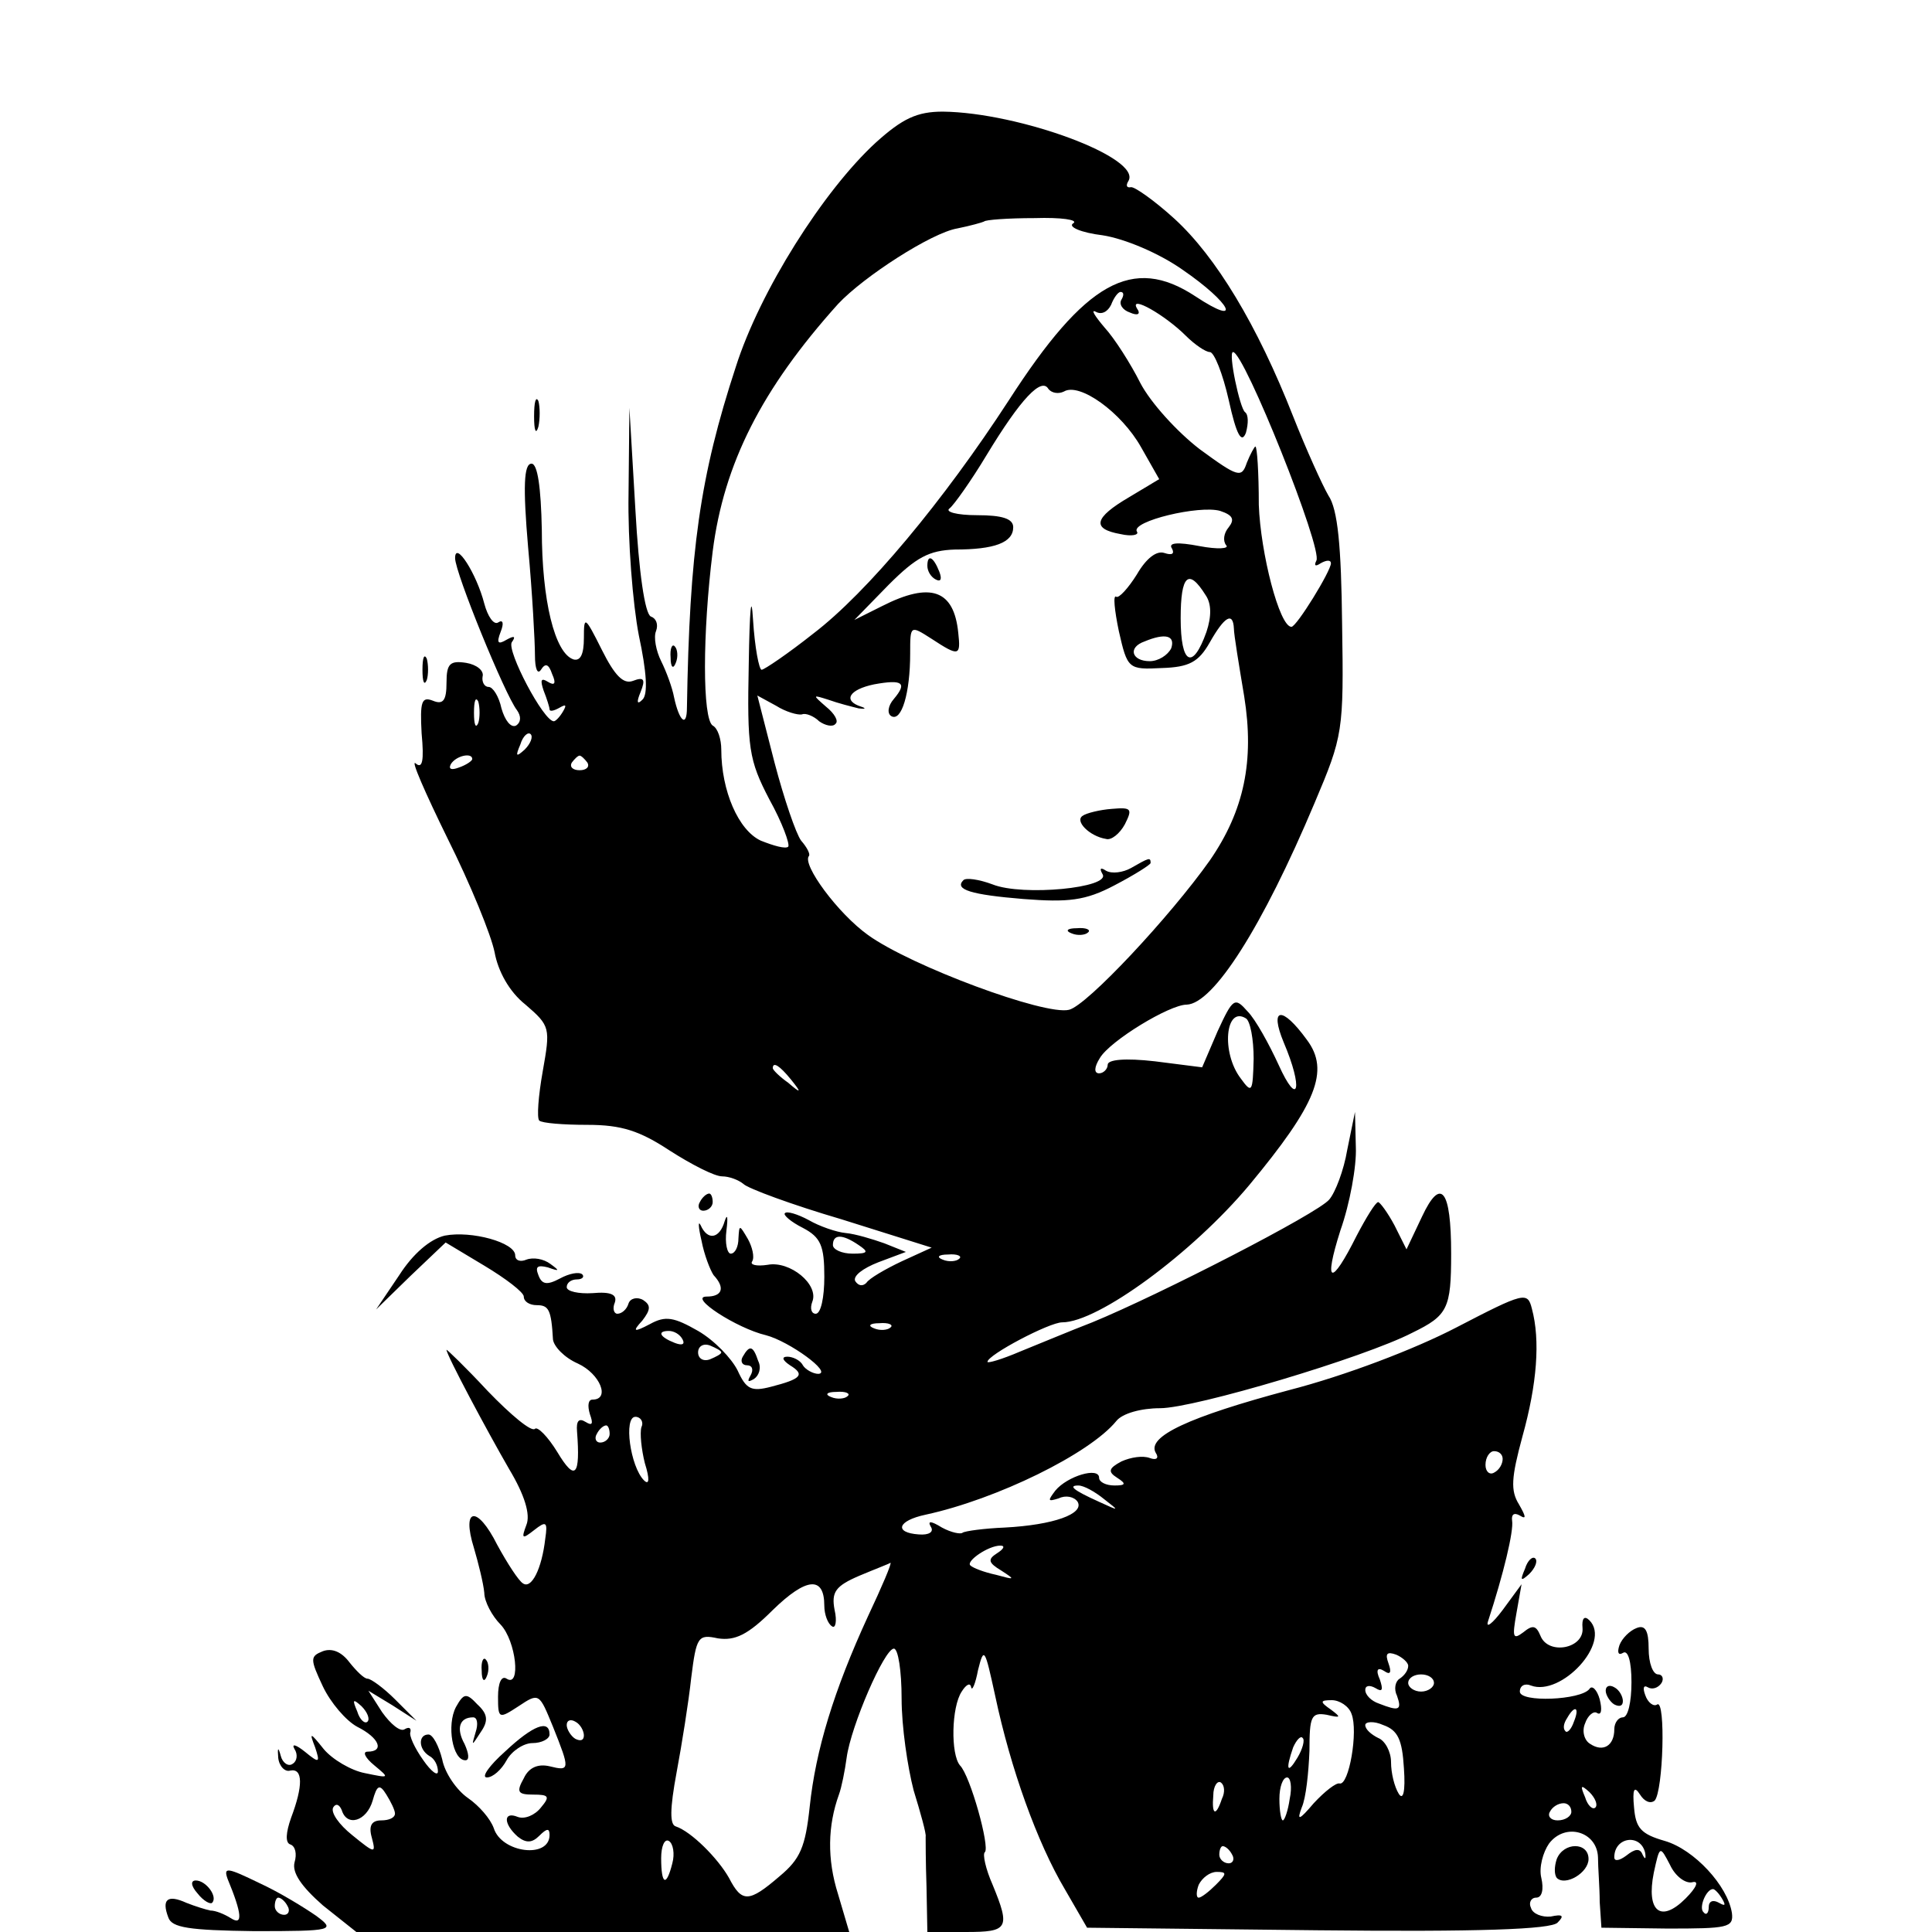 <?xml version="1.0" standalone="no"?>
<!DOCTYPE svg PUBLIC "-//W3C//DTD SVG 20010904//EN"
 "http://www.w3.org/TR/2001/REC-SVG-20010904/DTD/svg10.dtd">
<svg version="1.0" xmlns="http://www.w3.org/2000/svg"
 width="225pt" height="225pt" viewBox="0 0 225 225"
 preserveAspectRatio="xMidYMid meet">

<g transform="translate(0,225) scale(0.1,-0.1)"
fill="#000000" stroke="none">
<path d="M1020 2084 c-61 -56 -135 -173 -163 -261 -42 -128 -54 -215 -57 -397
0 -24 -9 -16 -15 12 -2 11 -9 30 -15 42 -6 12 -9 28 -6 35 3 8 0 15 -6 17 -7
3 -14 52 -18 124 l-7 119 -1 -100 c-1 -55 5 -129 12 -165 9 -42 11 -69 4 -75
-6 -6 -7 -3 -2 9 6 15 4 18 -9 13 -11 -4 -21 6 -36 36 -20 40 -21 40 -21 14 0
-19 -4 -27 -12 -25 -22 7 -37 69 -37 151 -1 50 -5 77 -12 77 -9 0 -10 -27 -4
-97 5 -54 8 -111 8 -126 0 -16 3 -23 7 -17 5 8 9 7 13 -5 5 -11 3 -14 -5 -9
-8 5 -9 2 -5 -10 4 -10 7 -20 7 -22 0 -3 5 -2 12 2 7 4 8 3 4 -4 -4 -7 -9 -12
-11 -12 -12 0 -55 82 -49 92 5 7 3 8 -6 3 -10 -6 -12 -4 -7 9 4 10 3 15 -3 11
-5 -3 -12 7 -16 22 -9 35 -34 74 -34 53 0 -17 58 -159 72 -177 5 -7 5 -14 -1
-18 -6 -3 -13 6 -17 20 -3 14 -10 25 -15 25 -5 0 -8 6 -7 12 2 7 -7 14 -19 16
-19 3 -23 -1 -23 -23 0 -21 -4 -26 -16 -21 -13 5 -15 -1 -13 -38 3 -32 1 -42
-7 -35 -6 5 11 -34 37 -87 27 -54 51 -113 55 -133 4 -22 17 -46 36 -61 29 -25
29 -27 20 -78 -5 -28 -7 -54 -4 -57 3 -3 28 -5 56 -5 40 0 61 -7 96 -30 25
-16 52 -30 61 -30 8 0 19 -4 25 -9 5 -5 56 -24 114 -41 l105 -33 -35 -16 c-19
-9 -38 -20 -41 -25 -4 -4 -9 -4 -13 2 -3 6 9 15 27 22 l32 12 -25 10 c-14 5
-34 11 -45 12 -11 1 -31 8 -43 15 -13 7 -26 11 -28 8 -2 -2 7 -10 21 -17 21
-11 25 -21 25 -57 0 -24 -4 -43 -10 -43 -5 0 -7 6 -4 14 8 20 -26 48 -52 43
-13 -2 -21 0 -18 4 3 5 0 17 -5 26 -10 17 -10 17 -11 1 0 -10 -4 -18 -9 -18
-4 0 -7 12 -5 27 2 16 1 20 -2 11 -6 -21 -20 -23 -28 -5 -3 6 -3 -1 1 -18 3
-16 10 -34 14 -40 14 -15 10 -25 -8 -25 -22 0 35 -37 69 -45 27 -7 78 -44 61
-45 -6 0 -15 5 -18 10 -3 6 -12 10 -18 10 -7 0 -6 -4 3 -10 18 -11 13 -16 -22
-25 -23 -6 -29 -3 -39 19 -7 14 -27 35 -46 46 -28 16 -38 18 -56 8 -19 -10
-21 -9 -9 4 10 13 10 18 1 24 -7 4 -15 2 -17 -4 -2 -7 -8 -12 -13 -12 -4 0 -6
6 -3 13 3 9 -4 13 -26 11 -16 -1 -30 2 -30 7 0 5 5 9 12 9 6 0 9 3 6 6 -4 3
-15 1 -26 -5 -15 -8 -21 -7 -25 4 -4 10 -1 12 11 9 14 -5 14 -4 3 4 -8 6 -20
8 -28 5 -7 -3 -13 -1 -13 5 0 15 -51 29 -82 23 -17 -4 -37 -21 -53 -46 l-27
-40 40 39 41 39 45 -27 c25 -15 46 -31 46 -36 0 -6 7 -10 15 -10 14 0 17 -5
19 -40 1 -8 13 -21 29 -28 26 -12 38 -42 17 -42 -5 0 -6 -7 -3 -17 4 -11 3
-14 -5 -9 -8 5 -11 1 -10 -11 4 -52 -2 -59 -23 -24 -11 18 -23 30 -26 27 -4
-4 -28 16 -55 44 -26 28 -48 49 -48 48 0 -6 47 -94 73 -139 18 -30 25 -53 20
-65 -6 -16 -5 -17 9 -6 14 11 16 10 13 -10 -4 -35 -16 -59 -26 -52 -5 3 -18
23 -30 45 -23 46 -42 44 -27 -4 5 -17 11 -41 12 -52 0 -10 9 -27 19 -37 18
-19 24 -74 7 -63 -6 4 -10 -5 -10 -21 0 -26 1 -26 24 -11 24 16 24 15 40 -24
20 -50 20 -52 -4 -46 -13 3 -24 -1 -30 -14 -9 -16 -7 -19 11 -19 18 0 20 -2 9
-15 -7 -9 -19 -14 -27 -11 -17 7 -17 -8 0 -23 10 -8 17 -7 25 1 9 9 12 9 12 1
0 -28 -56 -21 -65 8 -4 11 -17 26 -30 35 -13 9 -27 29 -30 45 -4 16 -11 29
-16 29 -12 0 -12 -17 1 -25 6 -3 10 -11 10 -18 0 -6 -8 0 -17 13 -10 14 -17
29 -15 33 1 5 -2 6 -7 3 -5 -3 -16 6 -26 20 l-16 25 28 -17 28 -18 -25 25
c-13 13 -28 24 -32 24 -4 0 -13 9 -21 19 -9 12 -20 17 -31 13 -15 -6 -15 -9 0
-41 9 -19 27 -40 40 -47 26 -13 32 -29 12 -29 -6 0 -3 -7 8 -16 18 -15 18 -15
-11 -9 -16 3 -38 16 -48 28 -16 20 -17 20 -10 2 6 -18 5 -19 -12 -5 -10 8 -16
10 -12 3 4 -6 3 -14 -2 -17 -5 -4 -12 1 -14 9 -3 11 -4 10 -3 -2 1 -10 8 -17
14 -15 15 3 15 -18 1 -55 -6 -17 -7 -29 -1 -31 6 -2 8 -11 5 -21 -3 -12 8 -28
33 -50 l39 -31 287 0 287 0 -13 44 c-13 41 -12 80 1 116 3 8 7 28 9 43 5 37
44 127 55 127 5 0 9 -26 9 -58 0 -33 7 -80 14 -107 8 -26 15 -51 14 -54 0 -3
0 -30 1 -58 l1 -53 45 0 c49 0 52 4 31 55 -8 18 -12 36 -9 38 6 6 -17 89 -29
101 -11 13 -10 68 2 86 5 8 10 11 11 5 1 -5 5 4 8 20 7 28 8 25 20 -30 18 -85
49 -171 81 -225 l26 -45 269 -3 c186 -2 272 1 279 9 8 8 6 10 -8 7 -10 -1 -21
3 -23 10 -3 6 0 12 6 12 7 0 9 10 6 23 -3 12 2 30 9 40 19 25 56 14 57 -16 0
-12 2 -35 2 -52 l2 -30 77 -1 c70 0 77 1 75 18 -5 32 -44 74 -78 84 -28 8 -34
15 -36 39 -2 21 0 26 7 15 5 -8 12 -11 17 -7 10 11 13 118 3 112 -4 -3 -11 2
-14 11 -3 8 -2 12 3 9 5 -3 12 -1 16 5 3 5 1 10 -4 10 -6 0 -11 13 -11 30 0
21 -4 28 -14 24 -8 -3 -17 -12 -20 -20 -3 -9 -1 -12 4 -9 6 4 10 -10 10 -34 0
-23 -4 -41 -10 -41 -5 0 -10 -6 -10 -14 0 -19 -13 -27 -28 -17 -7 4 -10 15 -6
24 3 9 10 15 14 12 5 -3 6 4 3 16 -3 11 -9 17 -12 12 -10 -13 -81 -16 -81 -3
0 7 6 10 13 7 35 -13 94 50 68 76 -6 6 -9 2 -8 -9 2 -24 -40 -32 -49 -9 -5 12
-9 13 -20 4 -12 -9 -13 -6 -8 22 l6 34 -22 -30 c-12 -16 -20 -22 -17 -13 18
55 30 105 28 117 -1 7 2 10 9 6 8 -5 7 -1 -1 13 -10 16 -9 31 4 79 17 61 21
112 11 149 -5 20 -9 19 -88 -22 -48 -25 -129 -56 -195 -73 -116 -31 -166 -54
-155 -73 4 -6 1 -9 -7 -6 -8 3 -22 1 -33 -4 -15 -8 -16 -12 -5 -19 11 -7 10
-9 -3 -9 -10 0 -18 4 -18 9 0 13 -37 2 -51 -15 -9 -12 -9 -13 4 -9 8 4 18 2
22 -4 8 -14 -28 -27 -85 -30 -24 -1 -46 -4 -49 -6 -2 -2 -13 0 -24 6 -13 8
-17 8 -13 1 4 -6 -2 -10 -14 -9 -29 2 -25 16 8 23 83 18 191 71 222 109 7 9
29 15 51 15 40 0 238 59 294 88 41 20 45 28 45 92 0 75 -12 90 -34 43 l-18
-38 -14 28 c-8 15 -17 27 -19 27 -3 0 -14 -18 -25 -39 -30 -60 -39 -57 -19 6
11 31 19 75 18 97 l-1 41 -9 -44 c-4 -24 -14 -50 -21 -58 -13 -16 -198 -111
-276 -143 -26 -10 -64 -26 -84 -34 -21 -9 -38 -14 -38 -12 0 8 72 46 87 46 42
0 152 81 218 160 78 94 94 133 67 169 -29 40 -44 38 -27 -3 23 -54 17 -77 -6
-26 -11 24 -27 53 -36 62 -15 17 -17 16 -35 -23 l-18 -42 -55 7 c-35 4 -55 2
-55 -4 0 -5 -5 -10 -10 -10 -6 0 -6 7 1 18 12 20 81 62 101 62 31 1 88 90 149
235 33 78 34 83 32 208 -1 91 -5 134 -16 150 -7 12 -26 54 -41 92 -42 107 -90
186 -138 230 -23 21 -47 38 -51 37 -5 -1 -6 2 -3 7 17 27 -127 80 -216 81 -30
0 -47 -8 -78 -36z m230 -94 c-7 -4 9 -11 34 -14 26 -4 66 -21 93 -40 57 -39
71 -68 15 -31 -73 48 -128 17 -217 -121 -76 -117 -165 -224 -228 -272 -29 -23
-57 -42 -60 -42 -3 0 -8 26 -10 58 -2 33 -4 13 -5 -51 -2 -98 0 -112 24 -158
15 -27 24 -52 22 -55 -3 -3 -17 1 -32 7 -26 12 -46 58 -46 106 0 12 -4 25 -10
28 -12 8 -12 107 0 203 13 102 57 189 146 288 30 32 109 83 139 88 15 3 29 7
31 8 1 2 28 4 59 4 31 1 51 -2 45 -6z m56 -89 c-3 -5 1 -12 10 -15 9 -4 13 -2
8 5 -9 16 33 -8 57 -32 10 -10 23 -19 28 -19 5 0 15 -25 22 -56 9 -41 15 -51
20 -38 3 11 3 21 -1 24 -6 4 -20 70 -14 70 13 0 105 -230 97 -243 -3 -6 -1 -7
5 -3 7 4 12 4 12 0 0 -9 -40 -74 -46 -74 -14 0 -36 86 -38 142 0 38 -2 68 -4
68 -1 0 -6 -9 -10 -19 -6 -18 -10 -17 -55 16 -26 20 -57 54 -69 77 -11 22 -30
52 -42 65 -11 13 -16 21 -10 18 7 -4 14 0 18 8 3 8 8 15 11 15 4 0 4 -4 1 -9z
m-67 -107 c18 11 67 -24 90 -65 l21 -37 -35 -21 c-41 -24 -44 -37 -10 -43 13
-3 22 -1 19 3 -7 12 73 31 97 24 15 -5 17 -10 10 -19 -6 -7 -7 -16 -3 -21 4
-4 -10 -5 -31 -1 -26 5 -37 4 -32 -3 3 -6 0 -8 -9 -5 -9 3 -21 -6 -32 -25 -10
-16 -21 -28 -24 -26 -4 3 -2 -16 3 -40 10 -44 11 -45 50 -43 32 1 43 7 56 30
17 30 27 36 28 16 0 -7 6 -43 12 -79 12 -75 0 -133 -40 -191 -46 -65 -143
-169 -164 -174 -28 -7 -184 51 -234 87 -35 25 -77 82 -69 92 2 2 -2 10 -9 18
-6 8 -20 49 -31 91 l-20 78 22 -12 c11 -7 25 -11 30 -10 4 2 14 -2 20 -8 7 -5
16 -7 19 -3 4 3 -1 12 -11 20 -16 14 -16 14 3 8 11 -4 27 -8 35 -10 8 -1 9 0
3 2 -22 7 -14 20 15 26 33 6 39 2 23 -17 -7 -8 -8 -17 -3 -20 12 -7 22 27 22
73 0 33 0 33 25 17 32 -21 34 -20 31 7 -5 50 -32 60 -89 31 l-32 -16 40 41
c32 32 47 40 77 41 46 0 68 8 68 26 0 10 -13 14 -42 14 -24 0 -38 4 -32 8 5 4
25 32 43 62 40 66 64 91 72 77 4 -5 12 -6 18 -3z m165 -237 c7 -10 7 -25 1
-43 -16 -45 -30 -38 -30 16 0 50 9 59 29 27z m-40 -62 c-4 -8 -15 -15 -25 -15
-21 0 -26 16 -6 23 24 10 36 7 31 -8z m-807 -87 c-3 -7 -5 -2 -5 12 0 14 2 19
5 13 2 -7 2 -19 0 -25z m54 -31 c-10 -9 -11 -8 -5 6 3 10 9 15 12 12 3 -3 0
-11 -7 -18z m-61 -11 c0 -2 -7 -7 -16 -10 -8 -3 -12 -2 -9 4 6 10 25 14 25 6z
m134 -4 c3 -5 -1 -9 -9 -9 -8 0 -12 4 -9 9 3 4 7 8 9 8 2 0 6 -4 9 -8z m776
-345 c-1 -39 -2 -41 -15 -23 -23 30 -18 85 6 70 5 -3 9 -24 9 -47z m-539 -24
c13 -16 12 -17 -3 -4 -10 7 -18 15 -18 17 0 8 8 3 21 -13z m79 -193 c12 -8 11
-10 -7 -10 -13 0 -23 5 -23 10 0 13 11 13 30 0z m117 -16 c-3 -3 -12 -4 -19
-1 -8 3 -5 6 6 6 11 1 17 -2 13 -5z m-80 -80 c-3 -3 -12 -4 -19 -1 -8 3 -5 6
6 6 11 1 17 -2 13 -5z m-242 -14 c3 -6 -1 -7 -9 -4 -18 7 -21 14 -7 14 6 0 13
-4 16 -10z m45 -15 c0 -2 -6 -5 -13 -8 -8 -3 -14 1 -14 8 0 7 6 11 14 8 7 -3
13 -6 13 -8z m147 -51 c-3 -3 -12 -4 -19 -1 -8 3 -5 6 6 6 11 1 17 -2 13 -5z
m-240 -36 c-2 -7 0 -26 4 -42 6 -19 5 -26 -1 -20 -16 16 -24 74 -10 74 6 0 10
-6 7 -12z m-37 -8 c0 -5 -5 -10 -11 -10 -5 0 -7 5 -4 10 3 6 8 10 11 10 2 0 4
-4 4 -10z m1040 -29 c0 -6 -4 -13 -10 -16 -5 -3 -10 1 -10 9 0 9 5 16 10 16 6
0 10 -4 10 -9z m-464 -47 c18 -14 18 -14 -6 -3 -31 14 -36 19 -24 19 6 0 19
-7 30 -16z m-125 -63 c-11 -7 -10 -11 5 -20 17 -11 16 -11 -6 -5 -14 3 -27 8
-30 11 -5 5 21 23 35 23 6 0 4 -4 -4 -9z m-150 -73 c-40 -87 -61 -156 -68
-222 -5 -47 -11 -61 -35 -81 -36 -31 -44 -31 -59 -2 -13 23 -44 54 -62 60 -7
2 -7 20 1 63 6 32 14 82 17 110 6 48 8 51 31 46 20 -3 35 4 64 33 39 38 60 40
60 5 0 -10 4 -21 9 -24 4 -3 6 6 3 19 -4 21 1 28 29 40 19 8 35 14 36 15 2 0
-10 -28 -26 -62z m629 -58 c0 -5 -4 -11 -10 -15 -5 -3 -7 -12 -3 -20 6 -17 2
-18 -21 -9 -9 3 -16 10 -16 16 0 5 5 6 12 2 8 -5 9 -2 5 10 -5 11 -3 15 5 10
7 -5 9 -2 5 9 -4 11 -2 14 9 10 7 -3 14 -9 14 -13z m30 -20 c0 -5 -7 -10 -15
-10 -8 0 -15 5 -15 10 0 6 7 10 15 10 8 0 15 -4 15 -10z m-1242 -45 c-3 -3 -9
2 -12 12 -6 14 -5 15 5 6 7 -7 10 -15 7 -18z m1146 9 c8 -20 -3 -84 -14 -81
-4 1 -17 -9 -30 -23 -17 -20 -20 -21 -14 -5 5 11 8 41 9 66 0 40 2 45 20 42
17 -4 17 -3 5 6 -13 9 -13 11 1 11 9 0 20 -7 23 -16z m259 -9 c-3 -9 -8 -14
-10 -11 -3 3 -2 9 2 15 9 16 15 13 8 -4z m-1153 -16 c0 -6 -4 -7 -10 -4 -5 3
-10 11 -10 16 0 6 5 7 10 4 6 -3 10 -11 10 -16z m955 -38 c2 -28 -1 -38 -6
-30 -5 8 -9 24 -9 37 0 12 -7 25 -15 28 -8 4 -15 10 -15 15 0 4 10 5 21 0 17
-6 22 -17 24 -50z m-124 12 c-12 -20 -14 -14 -5 12 4 9 9 14 11 11 3 -2 0 -13
-6 -23z m-88 -48 c-7 -21 -12 -19 -10 4 0 11 5 18 9 15 4 -3 5 -11 1 -19z m79
0 c-2 -14 -6 -25 -8 -25 -2 0 -4 11 -4 25 0 14 4 25 9 25 4 0 6 -11 3 -25z
m-1042 -17 c0 -5 -7 -8 -16 -8 -11 0 -15 -6 -11 -20 5 -19 4 -19 -23 3 -15 12
-25 26 -22 32 3 5 7 4 10 -3 6 -20 29 -13 36 11 5 18 8 20 16 7 5 -8 10 -18
10 -22z m1398 7 c-3 -3 -9 2 -12 12 -6 14 -5 15 5 6 7 -7 10 -15 7 -18z m-28
-5 c0 -5 -7 -10 -16 -10 -8 0 -12 5 -9 10 3 6 10 10 16 10 5 0 9 -4 9 -10z
m-1047 -60 c-7 -28 -13 -25 -13 6 0 14 4 23 9 20 5 -3 7 -15 4 -26z m1133 12
c1 -7 0 -8 -3 -2 -3 8 -9 7 -19 -1 -8 -6 -14 -7 -14 -2 0 24 31 28 36 5z
m-481 -2 c3 -5 1 -10 -4 -10 -6 0 -11 5 -11 10 0 6 2 10 4 10 3 0 8 -4 11 -10z
m536 -32 c8 2 5 -6 -8 -19 -29 -29 -46 -15 -37 30 7 32 7 32 19 9 6 -13 18
-22 26 -20z m-555 -3 c-8 -8 -17 -15 -20 -15 -3 0 -3 7 0 15 4 8 13 15 21 15
12 0 12 -2 -1 -15z m590 -17 c4 -7 3 -8 -4 -4 -7 4 -12 2 -12 -5 0 -7 -3 -10
-6 -6 -6 5 3 27 11 27 2 0 7 -5 11 -12z"/>
<path d="M1080 1591 c0 -6 4 -13 10 -16 6 -3 7 1 4 9 -7 18 -14 21 -14 7z"/>
<path d="M1261 1300 c-10 -6 8 -24 27 -27 6 -2 16 6 22 17 9 18 8 20 -15 18
-14 -1 -30 -5 -34 -8z"/>
<path d="M1317 1239 c-9 -5 -22 -7 -29 -3 -6 4 -8 3 -4 -4 10 -16 -93 -26
-128 -12 -16 6 -31 8 -34 5 -11 -11 9 -17 70 -22 52 -4 72 -2 106 16 23 12 42
24 42 26 0 7 -2 6 -23 -6z"/>
<path d="M1248 1163 c7 -3 16 -2 19 1 4 3 -2 6 -13 5 -11 0 -14 -3 -6 -6z"/>
<path d="M622 1765 c0 -16 2 -22 5 -12 2 9 2 23 0 30 -3 6 -5 -1 -5 -18z"/>
<path d="M781 1484 c0 -11 3 -14 6 -6 3 7 2 16 -1 19 -3 4 -6 -2 -5 -13z"/>
<path d="M492 1470 c0 -14 2 -19 5 -12 2 6 2 18 0 25 -3 6 -5 1 -5 -13z"/>
<path d="M815 850 c-3 -5 -1 -10 4 -10 6 0 11 5 11 10 0 6 -2 10 -4 10 -3 0
-8 -4 -11 -10z"/>
<path d="M865 670 c-3 -5 -1 -10 5 -10 6 0 8 -5 4 -12 -4 -7 -3 -8 4 -4 6 4 9
13 5 21 -6 18 -10 19 -18 5z"/>
<path d="M1776 423 c-6 -14 -5 -15 5 -6 7 7 10 15 7 18 -3 3 -9 -2 -12 -12z"/>
<path d="M561 304 c0 -11 3 -14 6 -6 3 7 2 16 -1 19 -3 4 -6 -2 -5 -13z"/>
<path d="M1870 281 c0 -5 5 -13 10 -16 6 -3 10 -2 10 4 0 5 -4 13 -10 16 -5 3
-10 2 -10 -4z"/>
<path d="M531 262 c-11 -21 -4 -62 11 -62 5 0 4 8 -1 19 -10 18 -6 31 10 31 5
0 6 -8 3 -17 -5 -17 -5 -17 6 0 9 13 8 21 -4 32 -13 14 -16 13 -25 -3z"/>
<path d="M588 210 c-18 -16 -28 -30 -21 -30 7 0 17 9 23 20 6 11 20 20 30 20
11 0 20 5 20 10 0 18 -19 11 -52 -20z"/>
<path d="M1813 85 c-3 -9 -3 -18 0 -22 10 -10 37 6 37 22 0 20 -29 20 -37 0z"/>
<path d="M265 62 c17 -41 18 -55 4 -46 -8 5 -18 9 -24 9 -5 1 -18 5 -28 9 -22
10 -29 4 -21 -17 4 -12 24 -15 100 -16 93 0 95 1 72 18 -13 9 -42 27 -66 38
-37 18 -42 19 -37 5z m70 -32 c3 -5 1 -10 -4 -10 -6 0 -11 5 -11 10 0 6 2 10
4 10 3 0 8 -4 11 -10z"/>
<path d="M230 45 c7 -9 15 -13 17 -11 7 7 -7 26 -19 26 -6 0 -6 -6 2 -15z"/>
</g>
</svg>
